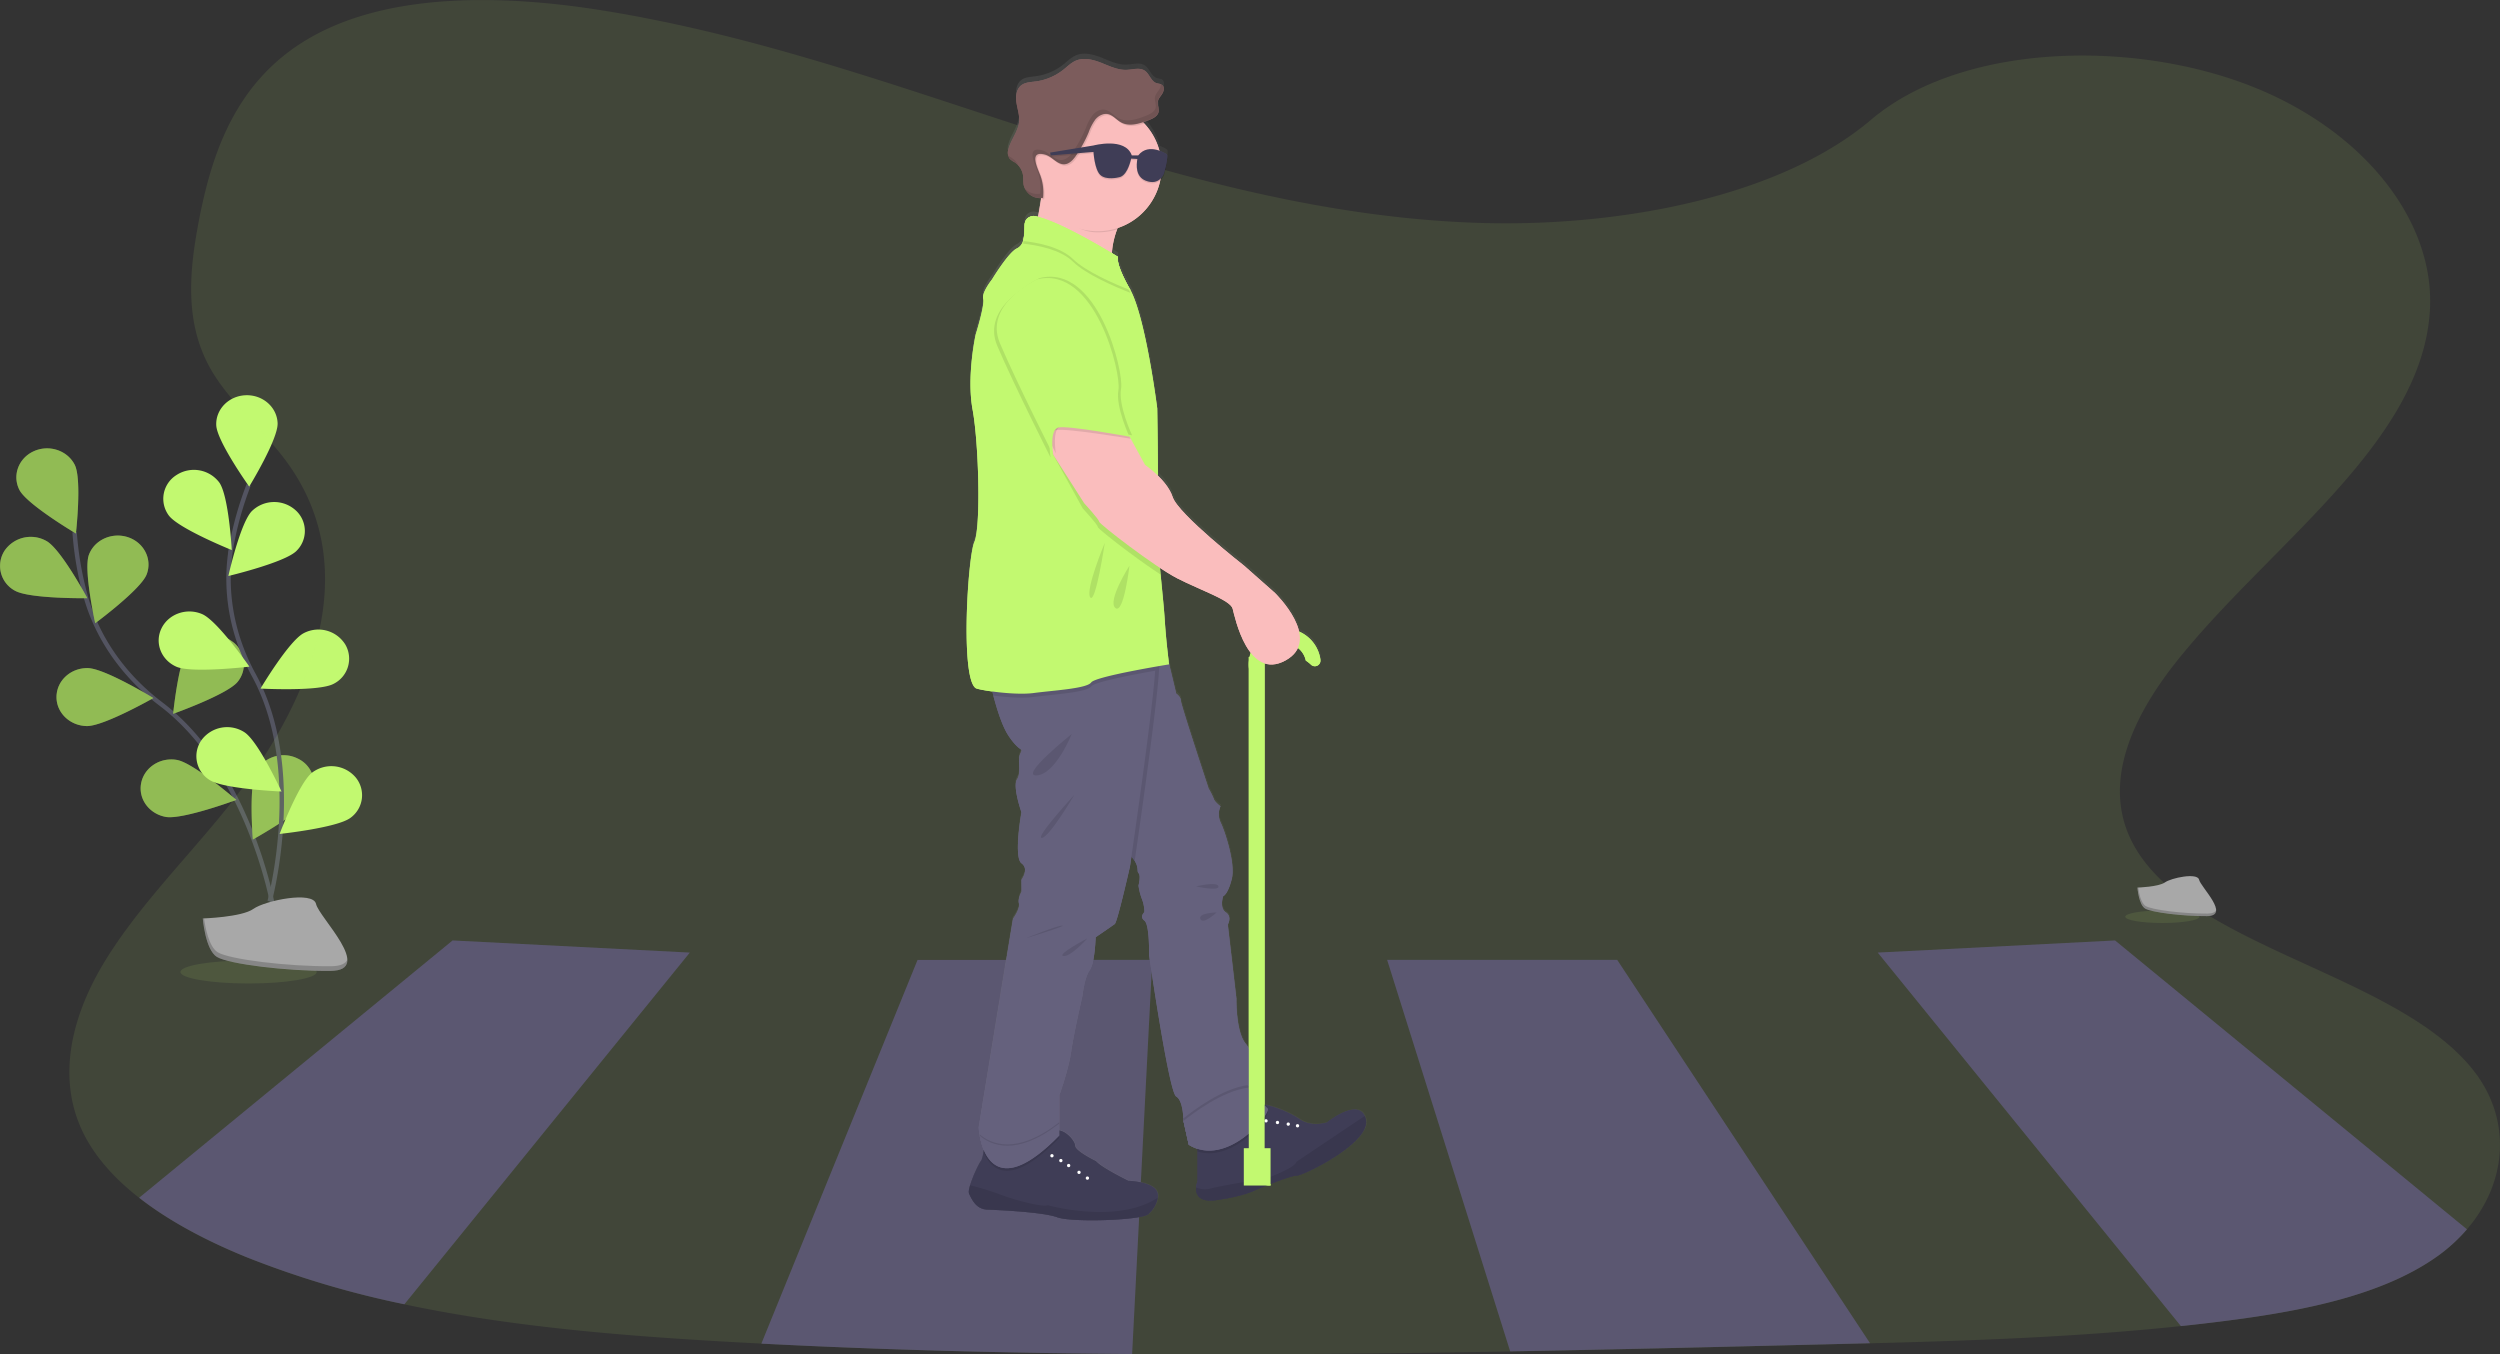 <svg xmlns="http://www.w3.org/2000/svg" width="1133.51" height="614.03" data-name="Layer 1"><rect width="100%" height="100%" fill="#333333" stroke="none"/><defs><linearGradient id="a" x1="471.53" x2="653.02" y1="431.78" y2="431.78" gradientUnits="userSpaceOnUse"><stop offset="0" stop-color="gray" stop-opacity=".25"/><stop offset=".54" stop-color="gray" stop-opacity=".12"/><stop offset="1" stop-color="gray" stop-opacity=".1"/></linearGradient></defs><path fill="none" stroke="#535461" stroke-miterlimit="10" stroke-width="2" d="M123.6 410.27s-10.75-60.88-50.63-91.06c-16.73-12.66-29-29.87-34.32-49.49a148.82 148.82 0 0 1-4.82-28.4"/><path fill="#C2F970" d="M8.82 222.16c3.36 6.53 25.6 19.73 25.6 19.73s2.8-24.66-.55-31.19-11.68-9.26-18.6-6.09-9.8 11.03-6.45 17.55ZM6.75 267.81c6.58 3.76 32.85 3.42 32.85 3.42s-11.85-22.14-18.48-25.9a14.4 14.4 0 0 0-19.11 4.43 12.74 12.74 0 0 0 4.74 18.05ZM39.36 329.2c7.68.11 30.18-12.7 30.18-12.7s-22.07-13.49-29.79-13.58-14 5.68-14.13 12.94 6.05 13.22 13.74 13.34ZM75.14 370.39c7.56 1.34 32-7.7 32-7.7s-19.35-16.79-26.9-18.13-14.83 3.36-16.24 10.5 3.59 13.95 11.14 15.33ZM66.49 260.46c-2.62 6.82-23.31 22.11-23.31 22.11s-5.43-24.26-2.85-31.08 10.61-10.34 17.83-7.87 10.96 10.02 8.33 16.84ZM107.75 309.14c-4.67 5.76-29.25 14.51-29.25 14.51s2.46-24.7 7.13-30.46a14.45 14.45 0 0 1 19.5-2.47 12.66 12.66 0 0 1 2.62 18.42ZM140.87 361.64c-3.57 6.42-26.23 19-26.23 19s-2-24.73 1.57-31.16a14.34 14.34 0 0 1 18.78-5.55 12.8 12.8 0 0 1 5.88 17.71Z"/><path d="M8.82 222.16c3.36 6.53 25.6 19.73 25.6 19.73s2.8-24.66-.55-31.19-11.68-9.26-18.6-6.09-9.8 11.03-6.45 17.55ZM6.75 267.81c6.58 3.76 32.85 3.42 32.85 3.42s-11.85-22.14-18.48-25.9a14.4 14.4 0 0 0-19.11 4.43 12.74 12.74 0 0 0 4.74 18.05ZM39.36 329.2c7.68.11 30.18-12.7 30.18-12.7s-22.07-13.49-29.79-13.58-14 5.68-14.13 12.94 6.05 13.22 13.74 13.34ZM75.14 370.39c7.56 1.34 32-7.7 32-7.7s-19.35-16.79-26.9-18.13-14.83 3.36-16.24 10.5 3.59 13.95 11.14 15.33ZM66.49 260.46c-2.62 6.82-23.31 22.11-23.31 22.11s-5.43-24.26-2.85-31.08 10.61-10.34 17.83-7.87 10.96 10.02 8.33 16.84ZM107.75 309.14c-4.67 5.76-29.25 14.51-29.25 14.51s2.46-24.7 7.13-30.46a14.45 14.45 0 0 1 19.5-2.47 12.66 12.66 0 0 1 2.62 18.42ZM140.87 361.64c-3.57 6.42-26.23 19-26.23 19s-2-24.73 1.57-31.16a14.34 14.34 0 0 1 18.78-5.55 12.8 12.8 0 0 1 5.88 17.71Z" opacity=".25"/><path fill="none" stroke="#535461" stroke-miterlimit="10" stroke-width="2" d="M122.25 408.67s16.31-59.77-7.2-102.62c-9.87-18-13.67-38.4-10.14-58.37a150.1 150.1 0 0 1 7.84-27.81"/><path fill="#C2F970" d="M98.05 192.79c.27 7.25 14.94 27.83 14.94 27.83s13.15-21.48 12.88-28.74-6.7-12.92-14.39-12.68-13.73 6.34-13.43 13.59ZM76.53 233.71c4.39 5.95 28.56 15.69 28.56 15.69s-1.34-24.77-5.73-30.73a14.45 14.45 0 0 0-19.38-3.26 12.69 12.69 0 0 0-3.45 18.3ZM80.03 302.32c7 3 33.05-.06 33.05-.06s-14.4-20.75-21.38-23.8-15.24-.17-18.47 6.42-.18 14.4 6.8 17.44ZM95.07 353.67c6.33 4.11 32.58 5.21 32.58 5.21s-10.48-22.75-16.81-26.87a14.44 14.44 0 0 0-19.35 3.38 12.67 12.67 0 0 0 3.58 18.28ZM134.34 249.86c-5.32 5.23-30.8 11.3-30.8 11.3s5.41-24.28 10.74-29.51a14.5 14.5 0 0 1 19.67-.37 12.63 12.63 0 0 1 .39 18.58ZM151.12 310.12c-6.74 3.49-33 2.09-33 2.09s12.85-21.64 19.59-25.13a14.34 14.34 0 0 1 18.89 5.21 12.75 12.75 0 0 1-5.48 17.83ZM158.91 370.81c-6 4.52-32.13 7.31-32.13 7.31s8.8-23.37 14.82-27.88a14.47 14.47 0 0 1 19.55 2.11 12.65 12.65 0 0 1-2.24 18.46Z"/><path fill="#C2F970" d="M1118.52 557.38a75.56 75.56 0 0 1-14.53 13c-24.38 16.85-59.07 23.82-92.67 28.22q-11.21 1.47-22.49 2.65c-46.58 4.94-93.81 6.59-141 7.81q-10.14.27-20.29.51c-47.59 1.17-95.22 2.34-142.84 3.19-57.17 1-114.35 1.59-171.48 1.14-56.09-.43-112.13-1.82-168.08-4.72q-8.07-.4-16.13-.87c-49-2.79-98.84-7-145.69-16.93a425.84 425.84 0 0 1-71.11-21.17c-18-7.28-35.27-16.28-49.13-27.12-10.8-8.45-19.54-18-25-28.76-12.53-24.73-5.91-52.53 8.43-76.77s35.87-46 54.44-68.76c39.59-48.55 65.41-109.87 28.88-159.61-10.5-14.29-25.69-26.83-34.24-41.75-12.3-21.49-9.66-45.66-5.17-68.62 6-30.5 17.09-63.39 51.47-82.44 35.74-19.8 86.46-18.8 130.81-11.72 65.9 10.52 127 32 188.32 52l.65.21 7.88 2.56 3.52 1.13q7.71 2.49 15.49 4.92l1.89.58h.14l.8.25.74.22 1.25.4q9.6 3 19.29 5.81h.13c.9.27 1.79.53 2.69.78h.06q5.53 1.62 11.08 3.16l1.27.36.23.06h.14c46.25 12.84 94.05 22.57 143.48 24 62.37 1.81 135.14-11.69 176.55-46.76 40.21-34.08 115.8-36.67 170.31-16.08 52 19.63 85.64 61.19 83.1 102.69-3.68 60.41-73.65 106.79-115.39 159.64-19.45 24.64-33.2 54.24-19.81 80.81 24.33 48.27 120.54 59.44 155.34 104.41 17.01 22.08 14.96 50.32-3.33 71.57Z" opacity=".1"/><path fill="#65617d" d="m312.75 431.91-129.4 159.44a425.84 425.84 0 0 1-71.11-21.17c-18-7.28-35.27-16.28-49.13-27.12l142.1-116.65ZM1118.52 557.38a75.56 75.56 0 0 1-14.53 13c-24.38 16.85-59.07 23.82-92.67 28.22q-11.21 1.47-22.49 2.65L851.39 431.91l107.58-5.5ZM522.46 435.2l-.23 4.49-.07 1.24-4.9 95v.12l-.51 10.96-.26 4.91-3.19 62c-56.09-.43-112.13-1.82-168.08-4.72l70.81-173.95ZM847.86 609.01q-10.14.27-20.29.51c-47.59 1.17-95.22 2.34-142.84 3.19L628.94 435.2h104.29Z"/><path d="m312.75 431.91-129.4 159.44a425.84 425.84 0 0 1-71.11-21.17c-18-7.28-35.27-16.28-49.13-27.12l142.1-116.65ZM1118.52 557.38a75.56 75.56 0 0 1-14.53 13c-24.38 16.85-59.07 23.82-92.67 28.22q-11.21 1.47-22.49 2.65L851.39 431.91l107.58-5.5ZM522.46 435.2l-.23 4.49-.07 1.24-4.9 95v.12l-.51 10.96-.26 4.91-3.19 62c-56.09-.43-112.13-1.82-168.08-4.72l70.81-173.95ZM847.86 609.01q-10.14.27-20.29.51c-47.59 1.17-95.22 2.34-142.84 3.19L628.94 435.2h104.29Z" opacity=".1"/><path fill="#3f3d56" d="M587.99 533.01c-2.89-.13-18.67 6.54-18.67 6.54s-5 2.79-17.77 4.58c-8.34 1.18-9.45-2.84-9.22-5.77a10.38 10.38 0 0 1 .63-2.81v-17.73s26-15.87 28-16.87a2 2 0 0 1 .8-.17c3.21-.13 12.41 3.14 17.38 6.65 5.49 3.89 12.48 1.51 12.48 1.51s13.56-10.93 17.13-2.93a7.48 7.48 0 0 1 .49 1.43c2.61 10.57-28.35 25.66-31.25 25.57Z"/><path d="M542.96 522.08v-4.26s26-15.87 28-16.87a2 2 0 0 1 .8-.17c1.19 1.23 2.26 2.33 2.9 3 1.89 1.9-15.36 23.54-31.7 18.3Z" opacity=".1"/><path fill="#65617d" d="m538.97 519.01-2.39-10.75s0-9.29-3.3-11.09-12.29-64.16-12.29-64.16.3-13.78-2.1-15.58 0-3.78 0-3.78a16.88 16.88 0 0 0-1.06-5.81 27.77 27.77 0 0 1-1.63-6.28s1.2-4.5 0-5.69c-.84-.84.23-2.41-1.73-5.55a22.53 22.53 0 0 0-4.56-4.94c-6.79-5.74-.09-70.76 1.75-87.47.28-2.49.45-3.9.45-3.9h16l2 7.19 3.19 13.29s2.1 1.39 2.1 3.19 12.58 39.84 12.58 39.84a34.56 34.56 0 0 1 2.4 4.79c.3 1.2 3 3.3 3 3.3a8.67 8.67 0 0 0 0 7.19c1.79 3.59 6.89 18.57 5.09 25.76s-3.9 7.79-3.9 7.79-1.79 5.32 1.2 7.3.9 5.58.9 5.58l3.9 33.56s-.3 15 4.19 20.37 5.09 18.27 5.09 18.27l-3.38 1.44-.61.27-.2.09s6.89 7.19 9 9.29-18.32 27.29-35.69 16.49Z"/><path d="M574.62 502.55c-1.81 5.42-20 25-35.65 15.27l-2.39-10.75c4.28-3.47 17.63-13.6 29.25-15.1l-.2.09.81.84-.61.27-.2.09s6.89 7.19 8.99 9.29Z" opacity=".1"/><path fill="#65617d" d="m538.97 519.01-2.39-10.75c4.28-3.47 17.63-13.6 29.25-15.1l-.2.09s6.89 7.19 9 9.29-18.29 27.27-35.66 16.47Z"/><circle cx="584.1" cy="509.68" r=".75" fill="#fff"/><circle cx="579.21" cy="508.94" r=".75" fill="#fff"/><circle cx="588.3" cy="510.43" r=".75" fill="#fff"/><circle cx="574.02" cy="508.19" r=".75" fill="#fff"/><path d="M587.99 533.01c-2.89-.13-18.67 6.54-18.67 6.54s-5 2.79-17.77 4.58c-8.34 1.18-9.45-2.84-9.22-5.77a9.74 9.74 0 0 0 6.72.48c5.69-1.49 25.37-4.64 25.37-4.64s13-4.74 13.38-7.44l30.95-20.75a7.48 7.48 0 0 1 .49 1.43c2.61 10.57-28.35 25.66-31.25 25.57Z" opacity=".1"/><path fill="#C2F970" d="M566.2 297.87h7.19v230.97h-7.19z"/><path fill="#C2F970" d="M572.84 300.51a9.73 9.73 0 0 1 19.21-1 16.74 16.74 0 0 1 2.38 1.89 2.55 2.55 0 0 0 4.26-2.2.88.88 0 0 1 0-.17 16.33 16.33 0 1 0-31 9.13 16.32 16.32 0 0 1 5.15-7.65ZM563.95 520.61h12.13v16.93h-12.13z"/><path fill="#fabdbd" d="M512.5 93.32a42.22 42.22 0 0 0-6 10.68c-4.76 12.56-1.19 22.68-1.19 22.68s-43.34-9.59-39.14-14.38c2.54-2.91 4.64-14.1 5.9-22.46.82-5.45 1.29-9.7 1.29-9.7s52.12-3.79 39.14 13.18Z"/><path fill="#3f3d56" d="M524.95 543.01a12.87 12.87 0 0 1-4.36 7.53c-3.3 2.79-34.75 3.79-41.14 1.4s-26.76-3.3-31.86-3.5-7.08-4.89-8.19-7.19c-.31-.66-.08-2.11.44-3.85 1.27-4.27 4.23-10.29 4.86-10.93.48-.48.94-2.44 1.25-4.16.27-1.49.45-2.8.45-2.8 13.67 9.32 31.65-6.52 31.65-6.52a3.66 3.66 0 0 1 2.2-.4c3.44.42 7.19 4.93 7.19 6.92 0 2.43 9.48 7 9.48 7 2.7 3.1 14.68 8.89 14.68 8.89s8.19.2 11.79 3.29a4.76 4.76 0 0 1 1.56 4.32Z"/><path d="M524.95 543.01a12.87 12.87 0 0 1-4.36 7.53c-3.3 2.79-34.75 3.79-41.14 1.4s-26.76-3.3-31.86-3.5-7.08-4.89-8.19-7.19c-.31-.66-.08-2.11.44-3.85a123.87 123.87 0 0 1 13.25 4.05c6.39 2.5 19.67 6.09 22 5-.04.03 31.47 8.82 49.86-3.44ZM514.47 390.35a22.53 22.53 0 0 0-4.56-4.94c-6.79-5.74-.09-70.76 1.75-87.47 7.85-.44 13.35-.29 13.82.89 1.62 4.05-8.87 76.9-11.01 91.52ZM480.25 512.63v3.38c-22 22.57-30.8 14.85-34.3 6.32.27-1.49.45-2.8.45-2.8 13.67 9.32 31.65-6.52 31.65-6.52a3.66 3.66 0 0 1 2.2-.38Z" opacity=".1"/><path fill="#65617d" d="M523.75 304.11c-1.3 20.08-11.42 88.79-11.42 88.79s-5.69 25.16-6.89 26.06-8.68 6-8.68 6-.3 11.69-2.7 15-3.3 11.69-3.3 11.69-3.89 16.77-5.09 25.16-5.39 19.77-5.39 19.77v18.28c-27.66 28.37-34.47 8.88-36.07.08a31.49 31.49 0 0 1-.48-3.68l15.58-94.66s3.29-4.5 2.69-6.89 1.2-5.4 1.2-5.4l-.05-5.39s3.65-4.79 0-7.49 0-23.07 0-23.07-4.14-11.68-2-15 0-8.69 1.49-11.69 0 0-5.39-8.09c-2.82-4.22-5.22-11.87-6.88-18.21-1.52-5.83-2.41-10.55-2.41-10.55s74-10.48 75.8-6a20.22 20.22 0 0 1-.01 5.29Z"/><path d="M512.5 93.32a42.22 42.22 0 0 0-6 10.68 28.84 28.84 0 0 1-8.77 1.35c-10.66 0-16.57-7.85-21.6-16.42-.23-.39-3.85 1.31-4.06.91.82-5.45 1.29-9.7 1.29-9.7s52.12-3.79 39.14 13.18Z" opacity=".1"/><path fill="#fabdbd" d="M526.68 75.8a29 29 0 1 1-7.84-19.79 28.95 28.95 0 0 1 7.84 19.79Z"/><path d="M523.75 304.11c-9.78 1.72-27.55 5.09-29 7.11-2 2.79-17 3.59-26 4.79-5.17.69-12.75.12-18.46-.64-1.52-5.83-2.41-10.55-2.41-10.55s74-10.48 75.8-6a20.22 20.22 0 0 1 .07 5.29Z" opacity=".1"/><path fill="#C2F970" d="M530.08 301.23s-33.33 5.39-35.33 8.19-17 3.59-26 4.79-25.16-1.4-26.36-2.2c-7-4.67-3.6-59.51-.6-66.31s2-44.73-.8-59.91 1.4-34.15 1.4-34.15 4.19-13.38 3.4-16.18 4-8.78 4-8.78 7.39-12.19 11.18-14a5.38 5.38 0 0 0 2.86-3.43c.71-2.21.62-5 .74-7.35.2-4 4.19-4 4.19-4 11.39 1.79 38.15 18.57 38.15 18.57-1 3.79 5.39 14.58 5.39 14.58.11.17.2.35.3.54 7 13.19 12.09 53.58 12.09 53.58s.35 19.29.29 33.49c0 7.09-.17 12.91-.5 14.44-.58 2.72.57 15.35 1.74 27.37.8 8.31 1.62 16.32 1.87 20.56.66 10.41 1.99 20.2 1.99 20.2Z"/><path d="M500.92 246.11s-9 21.57-6.59 24.76 6.59-24.76 6.59-24.76ZM512.1 256.49s-10.18 16-6.39 19.17 6.39-19.17 6.39-19.17ZM480.25 508.84v5.39c-27.66 28.37-34.47 8.88-36.07.08 5.03 4.32 16.57 9.7 36.07-5.47Z" opacity=".1"/><path fill="#65617d" d="M480.25 509.44v5.39c-27.66 28.37-34.47 8.88-36.07.08 5.03 4.32 16.57 9.7 36.07-5.47Z"/><circle cx="476.96" cy="524.02" r=".75" fill="#fff"/><circle cx="489.23" cy="531.55" r=".75" fill="#fff"/><circle cx="484.53" cy="528.46" r=".75" fill="#fff"/><circle cx="493.03" cy="534.16" r=".75" fill="#fff"/><circle cx="481" cy="526.22" r=".75" fill="#fff"/><path d="M485.94 332.78s-7.22 18.1-15.78 18.78 15.78-18.78 15.78-18.78ZM487.14 360.35s-11.39 19.37-14.78 19.57 14.78-19.57 14.78-19.57ZM493.03 425.45s-14.12 7.39-10.9 8 10.9-8 10.9-8ZM464.97 425.45s14.19-5.79 16.68-5.79-16.68 5.79-16.68 5.79ZM542.31 401.89s9.74-2.4 10.14 0-10.14 0-10.14 0ZM551.65 413.69s-8.59.18-7.39 3 7.39-3 7.39-3ZM512.6 132.81c-7.38-2.89-20.25-8.46-26.06-14.13s-16.47-7.54-22.71-8.22c.71-2.21.62-5 .74-7.35.2-4 4.19-4 4.19-4 11.39 1.79 38.15 18.57 38.15 18.57-1 3.79 5.39 14.58 5.39 14.58.11.18.2.36.3.55Z" opacity=".1"/><path fill="#C2F970" d="M512.6 131.61c-7.38-2.89-20.25-8.46-26.06-14.12s-16.47-7.55-22.71-8.23c.71-2.21.62-5 .74-7.35.2-4 4.19-4 4.19-4 11.39 1.79 38.15 18.57 38.15 18.57-1 3.79 5.39 14.58 5.39 14.58.11.18.2.36.3.55Z"/><path d="M526.22 260.49c-11.86-7.7-28.49-20.76-28.49-21.57 0-1-6.8-8.39-6.8-8.39l-13.38-24.31-4.19-10 12-12.58 26.17 16.77 7 12.78a48.16 48.16 0 0 1 6.49 5.53c0 7.09-.17 12.91-.5 14.44-.62 2.68.53 15.31 1.7 27.33Z" opacity=".1"/><path fill="#fabdbd" d="m473.96 193.78 3.59 12.44 14 21.91s6.79 7.39 6.79 8.39 25 20.37 35.55 25.76 24 9.82 25 13.7 7 32.84 24 23.45-4.79-30.56-4.79-30.56l-14-12.38s-29.87-23.37-32.41-31.15-12.53-14.58-12.53-14.58l-7-12.79L486 181.2Z"/><path d="M468.96 127.87s-24.36 11.19-16.77 29 24.16 50.59 24.16 50.59-1.99-11.45 2.4-12.45 33.85 3.91 33.85 3.91-8.09-13.3-6.69-20.89-10.58-56.75-36.95-50.16Z" opacity=".1"/><path d="M471.36 126.08s-24.36 11.18-16.78 28.93 24.17 50.61 24.17 50.61-2-11.44 2.4-12.44 32.15 4.19 32.15 4.19-6.39-13.58-5-21.17-10.55-56.72-36.94-50.12Z" opacity=".1"/><path fill="#C2F970" d="M470.16 126.67s-24.36 11.19-16.77 29 24.16 50.59 24.16 50.59-2-11.44 2.4-12.44 32.15 4.19 32.15 4.19-6.39-13.58-5-21.17-10.57-56.76-36.94-50.17Z"/><path d="M518.84 56.01c-3.39 1.12-7 1.77-10 .08-2.07-1.15-3.63-3.31-6-3.76-2.13-.41-4.31.82-5.68 2.5a22.55 22.55 0 0 0-3 5.77 62.1 62.1 0 0 1-5.52 10.29c-1.34 2-3.12 4.12-5.52 4.22-3.29.15-5.51-3.48-8.69-4.36-7.77-2.17-3.28 6.39-2.14 9.62a22.59 22.59 0 0 1 1.16 9.95 5.26 5.26 0 0 1-.78.12 29 29 0 0 1 46.17-34.43Z" opacity=".1"/><path fill="#7c5c5c" d="M473.89 70.13c3.17.88 5.39 4.51 8.68 4.37 2.41-.11 4.19-2.22 5.52-4.23a61.71 61.71 0 0 0 5.52-10.26 22.55 22.55 0 0 1 3-5.77c1.38-1.68 3.55-2.91 5.68-2.5 2.32.45 3.88 2.61 6 3.76 3.78 2.11 8.48.58 12.52-1 2-.76 4.19-1.86 4.53-3.92.24-1.45-.59-2.91-.4-4.37s1.27-2.48 2-3.68 1.15-2.93.12-3.9c-.75-.7-1.92-.65-2.88-1-2.39-.93-3-4.14-5.13-5.58-2.3-1.55-5.37-.51-8.15-.38-4 .18-7.73-1.66-11.44-3.13s-7.94-2.6-11.61-1.06c-2.19.93-3.89 2.68-5.75 4.16a25.76 25.76 0 0 1-12.57 5.3c-2.26.3-4.73.35-6.51 1.76-2.24 1.78-2.58 5.06-2.15 7.89s1.43 5.61 1.2 8.45c-.36 4.51-3.73 8.22-4.85 12.6a4.85 4.85 0 0 0 .49 4.25 8.9 8.9 0 0 0 2.27 1.64 8.74 8.74 0 0 1 3.91 6.3c.15 1.29 0 2.6.2 3.88a7.65 7.65 0 0 0 8.85 6 22.73 22.73 0 0 0-1.16-9.95c-1.18-3.24-5.66-11.75 2.11-9.63Z"/><g opacity=".1"><path d="M520.53 33.51a.71.71 0 0 0 .1.14ZM526.82 42.36c.76-1.19 1.16-2.94.12-3.9a2.24 2.24 0 0 0-.58-.38 4.31 4.31 0 0 1-.74 2.48c-.76 1.19-1.83 2.28-2 3.68s.63 2.91.4 4.36c-.34 2.07-2.58 3.16-4.53 3.92-4 1.57-8.74 3.11-12.53 1-2.06-1.16-3.62-3.31-5.94-3.76-2.13-.41-4.31.82-5.68 2.5a22.39 22.39 0 0 0-3 5.77 62.85 62.85 0 0 1-5.52 10.29c-1.34 2-3.11 4.12-5.52 4.22-3.29.14-5.51-3.48-8.69-4.36-7.77-2.17-3.28 6.39-2.14 9.62a22.72 22.72 0 0 1 1.16 10 7.6 7.6 0 0 1-7.1-2.48 7.7 7.7 0 0 0 8.29 4.28 22.56 22.56 0 0 0-1.15-9.95c-1.14-3.23-5.63-11.79 2.14-9.63 3.18.89 5.4 4.51 8.69 4.37 2.4-.1 4.18-2.22 5.51-4.22a62.59 62.59 0 0 0 5.53-10.3 22.55 22.55 0 0 1 3-5.77 6.18 6.18 0 0 1 5.68-2.49c2.32.45 3.88 2.6 5.94 3.75 3.79 2.12 8.49.58 12.53-1 2-.76 4.19-1.85 4.52-3.92.24-1.45-.59-2.91-.39-4.36s1.24-2.53 2-3.72ZM458.67 71.53c-.55-.36-1.15-.67-1.67-1.07a3.34 3.34 0 0 0 .59 1.23 9 9 0 0 0 2.28 1.64 8.43 8.43 0 0 1 1.88 1.68 8.85 8.85 0 0 0-3.08-3.48Z"/></g><path d="M529.08 70.63s-8.15-5.72-13 .45h-2.92c-2.92-8.39-17.37-4.5-17.37-4.5l-19.7 3.22.37 1.28 19.33-1.58s.45 7.87 3.07 10.42 8.31 1.12 8.31 1.12c3.44-.44 5.09-5.84 5.7-8.5l2.82.16c-.51 2.71-.85 8 3.76 9.84 6.3 2.47 8.3-3.15 8.3-3.15s2.08-7.26 1.33-8.76Z" opacity=".1"/><path fill="#3f3d56" d="M529.08 70.01s-8.15-5.72-13 .45h-2.92c-2.92-8.39-17.37-4.5-17.37-4.5l-19.7 3.23.37 1.27 19.33-1.57s.45 7.86 3.07 10.41 8.31 1.12 8.31 1.12c3.44-.44 5.09-5.84 5.7-8.5l2.82.16c-.51 2.71-.85 8 3.76 9.84 6.29 2.47 8.24-3.15 8.24-3.15s2.14-7.24 1.39-8.76Z"/><path fill="url(#a)" d="M652.86 650.21a6.58 6.58 0 0 0-.49-1.44c-2.49-5.55-9.81-2-14.06.74l-.56.35c-1.56 1-2.59 1.86-2.59 1.86h-.14c-1 .31-7.33 2-12.36-1.56a46.23 46.23 0 0 0-15.74-6.54v-201c2.68.88 5.81.62 9.44-1.39a12.83 12.83 0 0 0 5.08-4.69 7.64 7.64 0 0 0 .52-1l.12.1a9.67 9.67 0 0 1 3.54 5.68 16.29 16.29 0 0 1 2.39 1.89 2.53 2.53 0 0 0 4-.61 2.48 2.48 0 0 0 .3-1.59.88.88 0 0 0 0-.17 16.4 16.4 0 0 0-9.76-12.59c-1.86-8.83-10.94-17.69-10.94-17.69l-14-12.43s-29.94-23.47-32.48-31.3c-1.19-3.65-4-7.07-6.66-9.69 0-13.83-.28-30.64-.28-30.64s-5.14-40.6-12.19-53.85c-.1-.19-.19-.37-.3-.54 0 0-5-8.49-5.47-13.09 0-.13 0-.24.07-.36l-.1-.05a4.52 4.52 0 0 1 .1-1.15l-2.73-1.67h-.07a37.53 37.53 0 0 1 1.61-8.56c.06-.21.14-.43.21-.66.17-.53.37-1.06.57-1.61.08-.23.18-.46.27-.7.31-.09.62-.2.92-.32a29.1 29.1 0 0 0 17.72-18.74c.08-.25.16-.51.23-.76.17-.6.32-1.21.45-1.82.07-.08.15-.14.22-.23a6.42 6.42 0 0 0 1.46-2.2.1.1 0 0 1 0-.05c.11-.4.9-3.22 1.29-5.59s0-.05 0-.07a11 11 0 0 0 .18-2.29 2.89 2.89 0 0 0-.15-1.37 15.83 15.83 0 0 0-3.38-1.71 28.87 28.87 0 0 0-5.92-11.32.74.74 0 0 0-.12-.13c-.26-.33-.55-.64-.84-.95s-.39-.41-.6-.61c.86-.29 1.7-.59 2.51-.91 1.67-.64 3.54-1.54 4.27-3.08a.34.34 0 0 0 0-.08 2.93 2.93 0 0 0 .23-.78 8.93 8.93 0 0 0-.33-2.93 2.13 2.13 0 0 1 0-.25 4 4 0 0 1 0-1.19c.18-1.41 1.27-2.5 2-3.69a4.64 4.64 0 0 0 .41-.8 3 3 0 0 0 0-2.7 1.86 1.86 0 0 0-.39-.54 2.56 2.56 0 0 0-.58-.39v.13c-.69-.3-1.51-.35-2.23-.63-2.39-.92-3-4.16-5.14-5.6-2.3-1.56-5.38-.51-8.16-.38-4 .18-7.76-1.66-11.46-3.14s-8-2.62-11.64-1.07c-2.2.93-3.9 2.7-5.76 4.18a25.85 25.85 0 0 1-12.6 5.32c-2.27.3-4.74.35-6.53 1.78-1.95 1.55-2.46 4.27-2.26 6.81 0 .38.06.74.11 1.1.43 2.84 1.44 5.63 1.21 8.5 0 .15 0 .31-.06.46a13.36 13.36 0 0 1-1 3.51c-1.19 2.9-3 5.63-3.83 8.69a6.34 6.34 0 0 0-.16 2.77.78.78 0 0 0 0 .14 3.3 3.3 0 0 0 .13.37l.05.14a1.76 1.76 0 0 0 .09.2 3 3 0 0 0 .4.68 8.78 8.78 0 0 0 2.28 1.64 8.84 8.84 0 0 1 3.92 6.33c.14 1.29 0 2.61.19 3.89a5.7 5.7 0 0 0 .49 1.63 7.91 7.91 0 0 0 6.72 4.54 1.58 1.58 0 0 0 .31 0 4.35 4.35 0 0 0 .51 0c-.07.42-.13.85-.2 1.29 0 .22-.07.45-.11.69v.16c-.33 2.06-.7 4.23-1.12 6.37-.65-.16-1.29-.3-1.86-.4 0 0-4 0-4.21 4-.12 2.4 0 5.16-.74 7.39a5.45 5.45 0 0 1-2.86 3.45c-3.8 1.79-11.2 14-11.2 14s-4.8 6-4 8.83a.43.43 0 0 1 0 .17 7.09 7.09 0 0 1 0 2c-.49 4.71-3.43 14.11-3.43 14.11a116.91 116.91 0 0 0-2.35 23.51 65.29 65.29 0 0 0 .95 10.79c1.68 9.11 2.7 26.36 2.61 40.23v2.26c-.13 8.36-.69 15.18-1.8 17.71-1.72 3.91-3.58 23.67-3.53 40.7 0 12.72 1.13 23.92 4.13 25.92a34.73 34.73 0 0 0 7.13 1.45h.31c.1.39.19.77.29 1.15s.13.48.19.73.2.75.3 1.14c1.65 6.12 3.94 13.16 6.59 17.16 4.87 7.32 6.56 5.6 5.75 7.39-.09.19-.2.44-.35.74a7 7 0 0 0-.58 3c0 1.76.18 3.74 0 5.55a7 7 0 0 1-.95 3.15 5.32 5.32 0 0 0-.6 2.82c0 4.71 2.65 12.18 2.65 12.18l-.11.68c-.3 1.81-1.1 7-1.4 11.9v.17c-.27 4.74-.06 9.25 1.52 10.44a3.8 3.8 0 0 1 1.57 3.83 9.06 9.06 0 0 1-1.57 3.68v.64l.05 4.78-.07.11a10.11 10.11 0 0 0-1.25 4.11 4.19 4.19 0 0 0 .11 1.18 3.09 3.09 0 0 1 0 1.29c-.4 2.44-2.72 5.61-2.72 5.61l-3.16 19.27L477 654a.62.62 0 0 0 0 .09 33.1 33.1 0 0 0 .47 3.61 1.91 1.91 0 0 0 0 .21 31.7 31.7 0 0 0 1.88 6.41s0 .09 0 .13c0 .22-.08.46-.12.7-.32 1.73-.77 3.7-1.26 4.18s-3.6 6.69-4.87 11c-.14.45-.25.89-.34 1.29a.17.17 0 0 1 0 .07 8.78 8.78 0 0 0-.19 1.1 6 6 0 0 0 0 .82 1.61 1.61 0 0 0 .14.6c1.1 2.3 3.11 7 8.21 7.22s25.51 1.11 31.92 3.51a12.35 12.35 0 0 0 2.14.55l.69.11h.09l.76.11c.34 0 .69.09 1.06.12.61.06 1.26.13 2 .17.92.07 1.91.13 2.94.17h1.43c4.32.13 9.24 0 13.84-.17a104 104 0 0 0 12-1.18 10.91 10.91 0 0 0 4.32-1.34 12.94 12.94 0 0 0 4.36-7.56 4.77 4.77 0 0 0-1.56-4.39 14.61 14.61 0 0 0-6.3-2.64 34 34 0 0 0-5.51-.67s-12-5.81-14.71-8.92c0 0-9.5-4.56-9.5-7 0-2-3.75-6.53-7.2-6.94v-16.08l.09-.24c0-.09.07-.18.1-.28s.2-.57.34-1a.75.75 0 0 0 0-.16c.08-.22.16-.47.26-.74s.17-.52.26-.8.19-.56.29-.87c.47-1.45 1-3.17 1.54-5 .12-.43.25-.87.37-1.32 0-.09.05-.19.08-.3a76.94 76.94 0 0 0 2-9.17c.69-4.87 2.28-12.56 3.51-18.18.14-.6.25-1.16.37-1.71.07-.27.12-.54.18-.81l.09-.38c.07-.33.14-.64.2-.94.38-1.7.63-2.75.63-2.75a.18.18 0 0 1 0-.05c.06-.27.1-.42.1-.42s.21-2 .73-4.52c0-.19.08-.38.13-.58a19.28 19.28 0 0 1 2.44-6.64 11.56 11.56 0 0 0 1.46-3.81c0-.13 0-.27.08-.4a1.91 1.91 0 0 1 0-.21 68 68 0 0 0 1.1-10.1v-.53s7.51-5.11 8.71-6 5.94-22 6.78-25.64l.12-.52s.2-1.36.54-3.76c0-.26.08-.52.12-.8a15 15 0 0 1 1.48 1.95v.05c2 3.14.9 4.73 1.74 5.57 1.09 1.1.19 5 0 5.62v.08a27.41 27.41 0 0 0 1.63 6.28 17.09 17.09 0 0 1 1.14 5.8l-.18.17a2.93 2.93 0 0 0-.87 1.69 2.17 2.17 0 0 0 1 1.93c2.41 1.8 2.11 15.65 2.11 15.65s.14 1 .4 2.71c.17 1.18.39 2.7.67 4.49 2.48 16.52 8.63 55.77 11.24 57.19s3.15 7.54 3.27 10v1.19l2.39 10.76a17.74 17.74 0 0 0 3.79 1.77l.21.07v14.71a10.41 10.41 0 0 0-.63 2.83s0 .09 0 .15c-.18 2.91 1 6.8 9.24 5.64l1.19-.17c1.83-.28 3.48-.58 5-.88 8.28-1.66 11.65-3.56 11.65-3.56s2-.82 4.62-1.9l.19-.07h2v-.78c2.41-.95 5.08-1.95 7.33-2.69.59-.2 1.17-.37 1.68-.52a11 11 0 0 1 2.93-.6 3.82 3.82 0 0 0 1.12-.22c.14 0 .3-.11.49-.16 7.07-2.33 32.08-15.6 29.72-25.19Zm-69-145.76a35.27 35.27 0 0 0-2.39-4.81s-12.61-38.23-12.61-40-2.1-3.21-2.1-3.21l-3.2-13.35s-1.39-9.83-2-20.26c-.25-4.27-1.07-12.32-1.87-20.67 0-.47-.08-.94-.14-1.4s-.09-1.06-.15-1.59a91.24 91.24 0 0 0 8 4.8c10.6 5.41 24 9.85 25 13.76.6 2.31 2.95 13.46 8.3 20.21-.12.36-.24.72-.34 1.1-.07.22-.12.45-.18.68h-.4v178.36c-.09-.16-.17-.32-.27-.48a11.07 11.07 0 0 0-1.2-1.78c-4.51-5.42-4.21-20.47-4.21-20.47l-3.89-33.6v-.11a3.81 3.81 0 0 0 .22-.43c.45-1 1.21-3.58-1.13-5.13s-1.76-5.2-1.38-6.68a5.85 5.85 0 0 1 .18-.66s1.45-.41 3-4.71c0-.06 0-.12.06-.19.29-.83.58-1.8.87-2.92 1.79-7.22-3.31-22.28-5.12-25.89a8.2 8.2 0 0 1-.58-5.43c.08-.38.18-.72.26-1 .18-.5.32-.79.32-.79s-2.78-2.15-3.09-3.35ZM599.13 636l.21-.09h.1l.14-.06h.13v.85l-.27-.29-.19-.19Z" transform="translate(-33.25 -142.99)"/><path fill="#3f3d56" d="M587.99 533.01c-2.89-.13-18.67 6.54-18.67 6.54s-5 2.79-17.77 4.58c-8.34 1.18-9.45-2.84-9.22-5.77a10.38 10.38 0 0 1 .63-2.81v-17.73s26-15.87 28-16.87a2 2 0 0 1 .8-.17c3.21-.13 12.41 3.14 17.38 6.65 5.49 3.89 12.48 1.51 12.48 1.51s13.56-10.93 17.13-2.93a7.48 7.48 0 0 1 .49 1.43c2.61 10.57-28.35 25.66-31.25 25.57Z"/><path d="M542.96 522.08v-4.26s26-15.87 28-16.87a2 2 0 0 1 .8-.17c1.19 1.23 2.26 2.33 2.9 3 1.89 1.9-15.36 23.54-31.7 18.3Z" opacity=".1"/><path fill="#65617d" d="m538.97 519.01-2.39-10.75s0-9.29-3.3-11.09-12.29-64.16-12.29-64.16.3-13.78-2.1-15.58 0-3.78 0-3.78a16.88 16.88 0 0 0-1.06-5.81 27.77 27.77 0 0 1-1.63-6.28s1.2-4.5 0-5.69c-.84-.84.23-2.41-1.73-5.55a22.53 22.53 0 0 0-4.56-4.94c-6.79-5.74-.09-70.76 1.75-87.47.28-2.49.45-3.9.45-3.9h16l2 7.19 3.19 13.29s2.1 1.39 2.1 3.19 12.58 39.84 12.58 39.84a34.56 34.56 0 0 1 2.4 4.79c.3 1.2 3 3.3 3 3.3a8.67 8.67 0 0 0 0 7.19c1.79 3.59 6.89 18.57 5.09 25.76s-3.9 7.79-3.9 7.79-1.79 5.32 1.2 7.3.9 5.58.9 5.58l3.9 33.56s-.3 15 4.19 20.37 5.09 18.27 5.09 18.27l-3.38 1.44-.61.27-.2.09s6.89 7.19 9 9.29-18.32 27.29-35.69 16.49Z"/><path d="M574.62 502.55c-1.81 5.42-20 25-35.65 15.27l-2.39-10.75c4.28-3.47 17.63-13.6 29.25-15.1l-.2.09.81.84-.61.27-.2.09s6.89 7.19 8.99 9.29Z" opacity=".1"/><path fill="#65617d" d="m538.97 519.01-2.39-10.75c4.28-3.47 17.63-13.6 29.25-15.1l-.2.09s6.89 7.19 9 9.29-18.29 27.27-35.66 16.47Z"/><circle cx="584.1" cy="509.68" r=".75" fill="#fff"/><circle cx="579.21" cy="508.94" r=".75" fill="#fff"/><circle cx="588.3" cy="510.43" r=".75" fill="#fff"/><circle cx="574.02" cy="508.19" r=".75" fill="#fff"/><path d="M587.99 533.01c-2.89-.13-18.67 6.54-18.67 6.54s-5 2.79-17.77 4.58c-8.34 1.18-9.45-2.84-9.22-5.77a9.74 9.74 0 0 0 6.72.48c5.69-1.49 25.37-4.64 25.37-4.64s13-4.74 13.38-7.44l30.95-20.75a7.48 7.48 0 0 1 .49 1.43c2.61 10.57-28.35 25.66-31.25 25.57Z" opacity=".1"/><path fill="#C2F970" d="M566.2 297.87h7.19v230.97h-7.19z"/><path fill="#C2F970" d="M572.84 300.51a9.73 9.73 0 0 1 19.21-1 16.74 16.74 0 0 1 2.38 1.89 2.55 2.55 0 0 0 4.26-2.2.88.88 0 0 1 0-.17 16.33 16.33 0 1 0-31 9.13 16.32 16.32 0 0 1 5.15-7.65ZM563.95 520.61h12.13v16.93h-12.13z"/><path fill="#fabdbd" d="M512.5 93.32a42.22 42.22 0 0 0-6 10.68c-4.76 12.56-1.19 22.68-1.19 22.68s-43.34-9.59-39.14-14.38c2.54-2.91 4.64-14.1 5.9-22.46.82-5.45 1.29-9.7 1.29-9.7s52.12-3.79 39.14 13.18Z"/><path fill="#3f3d56" d="M524.95 543.01a12.87 12.87 0 0 1-4.36 7.53c-3.3 2.79-34.75 3.79-41.14 1.4s-26.76-3.3-31.86-3.5-7.08-4.89-8.19-7.19c-.31-.66-.08-2.11.44-3.85 1.27-4.27 4.23-10.29 4.86-10.93.48-.48.94-2.44 1.25-4.16.27-1.49.45-2.8.45-2.8 13.67 9.32 31.65-6.52 31.65-6.52a3.66 3.66 0 0 1 2.2-.4c3.44.42 7.19 4.93 7.19 6.92 0 2.43 9.48 7 9.48 7 2.7 3.1 14.68 8.89 14.68 8.89s8.19.2 11.79 3.29a4.76 4.76 0 0 1 1.56 4.32Z"/><path d="M524.95 543.01a12.87 12.87 0 0 1-4.36 7.53c-3.3 2.79-34.75 3.79-41.14 1.4s-26.76-3.3-31.86-3.5-7.08-4.89-8.19-7.19c-.31-.66-.08-2.11.44-3.85a123.87 123.87 0 0 1 13.25 4.05c6.39 2.5 19.67 6.09 22 5-.04.03 31.47 8.82 49.86-3.44ZM514.47 390.35a22.53 22.53 0 0 0-4.56-4.94c-6.79-5.74-.09-70.76 1.75-87.47 7.85-.44 13.35-.29 13.82.89 1.62 4.05-8.87 76.9-11.01 91.52ZM480.25 512.63v3.38c-22 22.57-30.8 14.85-34.3 6.32.27-1.49.45-2.8.45-2.8 13.67 9.32 31.65-6.52 31.65-6.52a3.66 3.66 0 0 1 2.2-.38Z" opacity=".1"/><path fill="#65617d" d="M523.75 304.11c-1.3 20.08-11.42 88.79-11.42 88.79s-5.69 25.16-6.89 26.06-8.68 6-8.68 6-.3 11.69-2.7 15-3.3 11.69-3.3 11.69-3.89 16.77-5.09 25.16-5.39 19.77-5.39 19.77v18.28c-27.66 28.37-34.47 8.88-36.07.08a31.49 31.49 0 0 1-.48-3.68l15.58-94.66s3.29-4.5 2.69-6.89 1.2-5.4 1.2-5.4l-.05-5.39s3.65-4.79 0-7.49 0-23.07 0-23.07-4.14-11.68-2-15 0-8.69 1.49-11.69 0 0-5.39-8.09c-2.82-4.22-5.22-11.87-6.88-18.21-1.52-5.83-2.41-10.55-2.41-10.55s74-10.48 75.8-6a20.22 20.22 0 0 1-.01 5.29Z"/><path d="M512.5 93.32a42.22 42.22 0 0 0-6 10.68 28.84 28.84 0 0 1-8.77 1.35c-10.66 0-16.57-7.85-21.6-16.42-.23-.39-3.85 1.31-4.06.91.82-5.45 1.29-9.7 1.29-9.7s52.12-3.79 39.14 13.18Z" opacity=".1"/><path fill="#fabdbd" d="M526.68 75.8a29 29 0 1 1-7.84-19.79 28.95 28.95 0 0 1 7.84 19.79Z"/><path d="M523.75 304.11c-9.78 1.72-27.55 5.09-29 7.11-2 2.79-17 3.59-26 4.79-5.17.69-12.75.12-18.46-.64-1.52-5.83-2.41-10.55-2.41-10.55s74-10.48 75.8-6a20.22 20.22 0 0 1 .07 5.29Z" opacity=".1"/><path fill="#C2F970" d="M530.08 301.23s-33.33 5.39-35.33 8.19-17 3.59-26 4.79-25.16-1.4-26.36-2.2c-7-4.67-3.6-59.51-.6-66.31s2-44.73-.8-59.91 1.4-34.15 1.4-34.15 4.19-13.38 3.4-16.18 4-8.78 4-8.78 7.39-12.19 11.18-14a5.38 5.38 0 0 0 2.86-3.43c.71-2.21.62-5 .74-7.35.2-4 4.19-4 4.19-4 11.39 1.79 38.15 18.57 38.15 18.57-1 3.79 5.39 14.58 5.39 14.58.11.17.2.35.3.54 7 13.19 12.09 53.58 12.09 53.58s.35 19.29.29 33.49c0 7.09-.17 12.91-.5 14.44-.58 2.72.57 15.35 1.74 27.37.8 8.31 1.62 16.32 1.87 20.56.66 10.41 1.99 20.2 1.99 20.2Z"/><path d="M500.92 246.11s-9 21.57-6.59 24.76 6.59-24.76 6.59-24.76ZM512.1 256.49s-10.18 16-6.39 19.17 6.39-19.17 6.39-19.17ZM480.25 508.84v5.39c-27.66 28.37-34.47 8.88-36.07.08 5.03 4.32 16.57 9.7 36.07-5.47Z" opacity=".1"/><path fill="#65617d" d="M480.25 509.44v5.39c-27.66 28.37-34.47 8.88-36.07.08 5.03 4.32 16.57 9.7 36.07-5.47Z"/><circle cx="476.96" cy="524.02" r=".75" fill="#fff"/><circle cx="489.23" cy="531.55" r=".75" fill="#fff"/><circle cx="484.53" cy="528.46" r=".75" fill="#fff"/><circle cx="493.03" cy="534.16" r=".75" fill="#fff"/><circle cx="481" cy="526.22" r=".75" fill="#fff"/><path d="M485.94 332.78s-7.22 18.1-15.78 18.78 15.78-18.78 15.78-18.78ZM487.14 360.35s-11.39 19.37-14.78 19.57 14.78-19.57 14.78-19.57ZM493.03 425.45s-14.12 7.39-10.9 8 10.9-8 10.9-8ZM464.97 425.45s14.19-5.79 16.68-5.79-16.68 5.79-16.68 5.79ZM542.31 401.89s9.74-2.4 10.14 0-10.14 0-10.14 0ZM551.65 413.69s-8.59.18-7.39 3 7.39-3 7.39-3ZM512.6 132.81c-7.38-2.89-20.25-8.46-26.06-14.13s-16.47-7.54-22.71-8.22c.71-2.21.62-5 .74-7.35.2-4 4.19-4 4.19-4 11.39 1.79 38.15 18.57 38.15 18.57-1 3.79 5.39 14.58 5.39 14.58.11.18.2.36.3.55Z" opacity=".1"/><path fill="#C2F970" d="M512.6 131.61c-7.38-2.89-20.25-8.46-26.06-14.12s-16.47-7.55-22.71-8.23c.71-2.21.62-5 .74-7.35.2-4 4.19-4 4.19-4 11.39 1.79 38.15 18.57 38.15 18.57-1 3.79 5.39 14.58 5.39 14.58.11.18.2.36.3.55Z"/><path d="M526.22 260.49c-11.86-7.7-28.49-20.76-28.49-21.57 0-1-6.8-8.39-6.8-8.39l-13.38-24.31-4.19-10 12-12.58 26.17 16.77 7 12.78a48.16 48.16 0 0 1 6.49 5.53c0 7.09-.17 12.91-.5 14.44-.62 2.68.53 15.31 1.7 27.33Z" opacity=".1"/><path fill="#fabdbd" d="m473.96 193.78 3.59 12.44 14 21.91s6.79 7.39 6.79 8.39 25 20.37 35.55 25.76 24 9.82 25 13.7 7 32.84 24 23.45-4.79-30.56-4.79-30.56l-14-12.38s-29.87-23.37-32.41-31.15-12.53-14.58-12.53-14.58l-7-12.79L486 181.2Z"/><path d="M468.96 127.87s-24.36 11.19-16.77 29 24.16 50.59 24.16 50.59-1.99-11.45 2.4-12.45 33.85 3.91 33.85 3.91-8.09-13.3-6.69-20.89-10.58-56.75-36.95-50.16Z" opacity=".1"/><path d="M471.36 126.08s-24.36 11.18-16.78 28.93 24.17 50.61 24.17 50.61-2-11.44 2.4-12.44 32.15 4.19 32.15 4.19-6.39-13.58-5-21.17-10.55-56.72-36.94-50.12Z" opacity=".1"/><path fill="#C2F970" d="M470.16 126.67s-24.36 11.19-16.77 29 24.16 50.59 24.16 50.59-2-11.44 2.4-12.44 32.15 4.19 32.15 4.19-6.39-13.58-5-21.17-10.57-56.76-36.94-50.17Z"/><path d="M518.84 56.01c-3.39 1.12-7 1.77-10 .08-2.07-1.15-3.63-3.31-6-3.76-2.13-.41-4.31.82-5.68 2.5a22.55 22.55 0 0 0-3 5.77 62.1 62.1 0 0 1-5.52 10.29c-1.34 2-3.12 4.12-5.52 4.22-3.29.15-5.51-3.48-8.69-4.36-7.77-2.17-3.28 6.39-2.14 9.62a22.59 22.59 0 0 1 1.16 9.95 5.26 5.26 0 0 1-.78.12 29 29 0 0 1 46.17-34.43Z" opacity=".1"/><path fill="#7c5c5c" d="M473.89 70.13c3.17.88 5.39 4.51 8.68 4.37 2.41-.11 4.19-2.22 5.52-4.23a61.71 61.71 0 0 0 5.52-10.26 22.55 22.55 0 0 1 3-5.77c1.38-1.68 3.55-2.91 5.68-2.5 2.32.45 3.88 2.61 6 3.76 3.78 2.11 8.48.58 12.52-1 2-.76 4.19-1.86 4.53-3.92.24-1.45-.59-2.91-.4-4.37s1.27-2.48 2-3.68 1.15-2.93.12-3.9c-.75-.7-1.92-.65-2.88-1-2.39-.93-3-4.14-5.13-5.58-2.3-1.55-5.37-.51-8.15-.38-4 .18-7.73-1.66-11.44-3.13s-7.94-2.6-11.61-1.06c-2.19.93-3.89 2.68-5.75 4.16a25.76 25.76 0 0 1-12.57 5.3c-2.26.3-4.73.35-6.51 1.76-2.24 1.78-2.58 5.06-2.15 7.89s1.43 5.61 1.2 8.45c-.36 4.51-3.73 8.22-4.85 12.6a4.85 4.85 0 0 0 .49 4.25 8.9 8.9 0 0 0 2.27 1.64 8.74 8.74 0 0 1 3.91 6.3c.15 1.29 0 2.6.2 3.88a7.65 7.65 0 0 0 8.85 6 22.73 22.73 0 0 0-1.16-9.95c-1.18-3.24-5.66-11.75 2.11-9.63Z"/><g opacity=".1"><path d="M520.53 33.51a.71.71 0 0 0 .1.14ZM526.82 42.36c.76-1.19 1.16-2.94.12-3.9a2.24 2.24 0 0 0-.58-.38 4.31 4.31 0 0 1-.74 2.48c-.76 1.19-1.83 2.28-2 3.68s.63 2.91.4 4.36c-.34 2.07-2.58 3.16-4.53 3.92-4 1.57-8.74 3.11-12.53 1-2.06-1.16-3.62-3.31-5.94-3.76-2.13-.41-4.31.82-5.68 2.5a22.39 22.39 0 0 0-3 5.77 62.85 62.85 0 0 1-5.52 10.29c-1.34 2-3.11 4.12-5.52 4.22-3.29.14-5.51-3.48-8.69-4.36-7.77-2.17-3.28 6.39-2.14 9.62a22.72 22.72 0 0 1 1.16 10 7.6 7.6 0 0 1-7.1-2.48 7.7 7.7 0 0 0 8.29 4.28 22.56 22.56 0 0 0-1.15-9.95c-1.14-3.23-5.63-11.79 2.14-9.63 3.18.89 5.4 4.51 8.69 4.37 2.4-.1 4.18-2.22 5.51-4.22a62.59 62.59 0 0 0 5.53-10.3 22.55 22.55 0 0 1 3-5.77 6.18 6.18 0 0 1 5.68-2.49c2.32.45 3.88 2.6 5.94 3.75 3.79 2.12 8.49.58 12.53-1 2-.76 4.19-1.85 4.52-3.92.24-1.45-.59-2.91-.39-4.36s1.24-2.53 2-3.72ZM458.67 71.53c-.55-.36-1.15-.67-1.67-1.07a3.34 3.34 0 0 0 .59 1.23 9 9 0 0 0 2.28 1.64 8.43 8.43 0 0 1 1.88 1.68 8.85 8.85 0 0 0-3.08-3.48Z"/></g><path d="M529.08 70.63s-8.15-5.72-13 .45h-2.92c-2.92-8.39-17.37-4.5-17.37-4.5l-19.7 3.22.37 1.28 19.33-1.58s.45 7.87 3.07 10.42 8.31 1.12 8.31 1.12c3.44-.44 5.09-5.84 5.7-8.5l2.82.16c-.51 2.71-.85 8 3.76 9.84 6.3 2.47 8.3-3.15 8.3-3.15s2.08-7.26 1.33-8.76Z" opacity=".1"/><path fill="#3f3d56" d="M529.08 70.01s-8.15-5.72-13 .45h-2.92c-2.92-8.39-17.37-4.5-17.37-4.5l-19.7 3.23.37 1.27 19.33-1.57s.45 7.86 3.07 10.41 8.31 1.12 8.31 1.12c3.44-.44 5.09-5.84 5.7-8.5l2.82.16c-.51 2.71-.85 8 3.76 9.84 6.29 2.47 8.24-3.15 8.24-3.15s2.14-7.24 1.39-8.76Z"/><ellipse cx="980.42" cy="415.65" fill="#C2F970" opacity=".1" rx="16.82" ry="2.84"/><path fill="#a8a8a8" d="M969.12 402.43s9.59-.29 12.48-2.35 14.76-4.52 15.47-1.22 14.42 16.42 3.59 16.51-25.16-1.68-28.05-3.44-3.49-9.5-3.49-9.5Z"/><path d="M1000.85 414.22c-10.83.09-25.16-1.68-28-3.44-2.19-1.34-3.07-6.14-3.36-8.36h-.32s.61 7.74 3.49 9.5 17.22 3.53 28.05 3.44c3.13 0 4.21-1.14 4.15-2.78-.49 1-1.68 1.62-4.01 1.64Z" opacity=".2"/><ellipse cx="112.7" cy="440.7" fill="#C2F970" opacity=".1" rx="30.89" ry="5.22"/><path fill="#a8a8a8" d="M91.94 416.43s17.63-.54 22.94-4.33 27.1-8.29 28.42-2.23 26.45 30.14 6.59 30.33-46.23-3.1-51.53-6.33-6.42-17.44-6.42-17.44Z"/><path d="M150.24 438.09c-19.89.16-46.22-3.1-51.52-6.33-4-2.46-5.65-11.28-6.19-15.35h-.59s1.12 14.21 6.42 17.44 31.63 6.49 51.53 6.33c5.74-.05 7.73-2.09 7.62-5.12-.76 1.85-2.99 2.95-7.27 3.03Z" opacity=".2"/></svg>